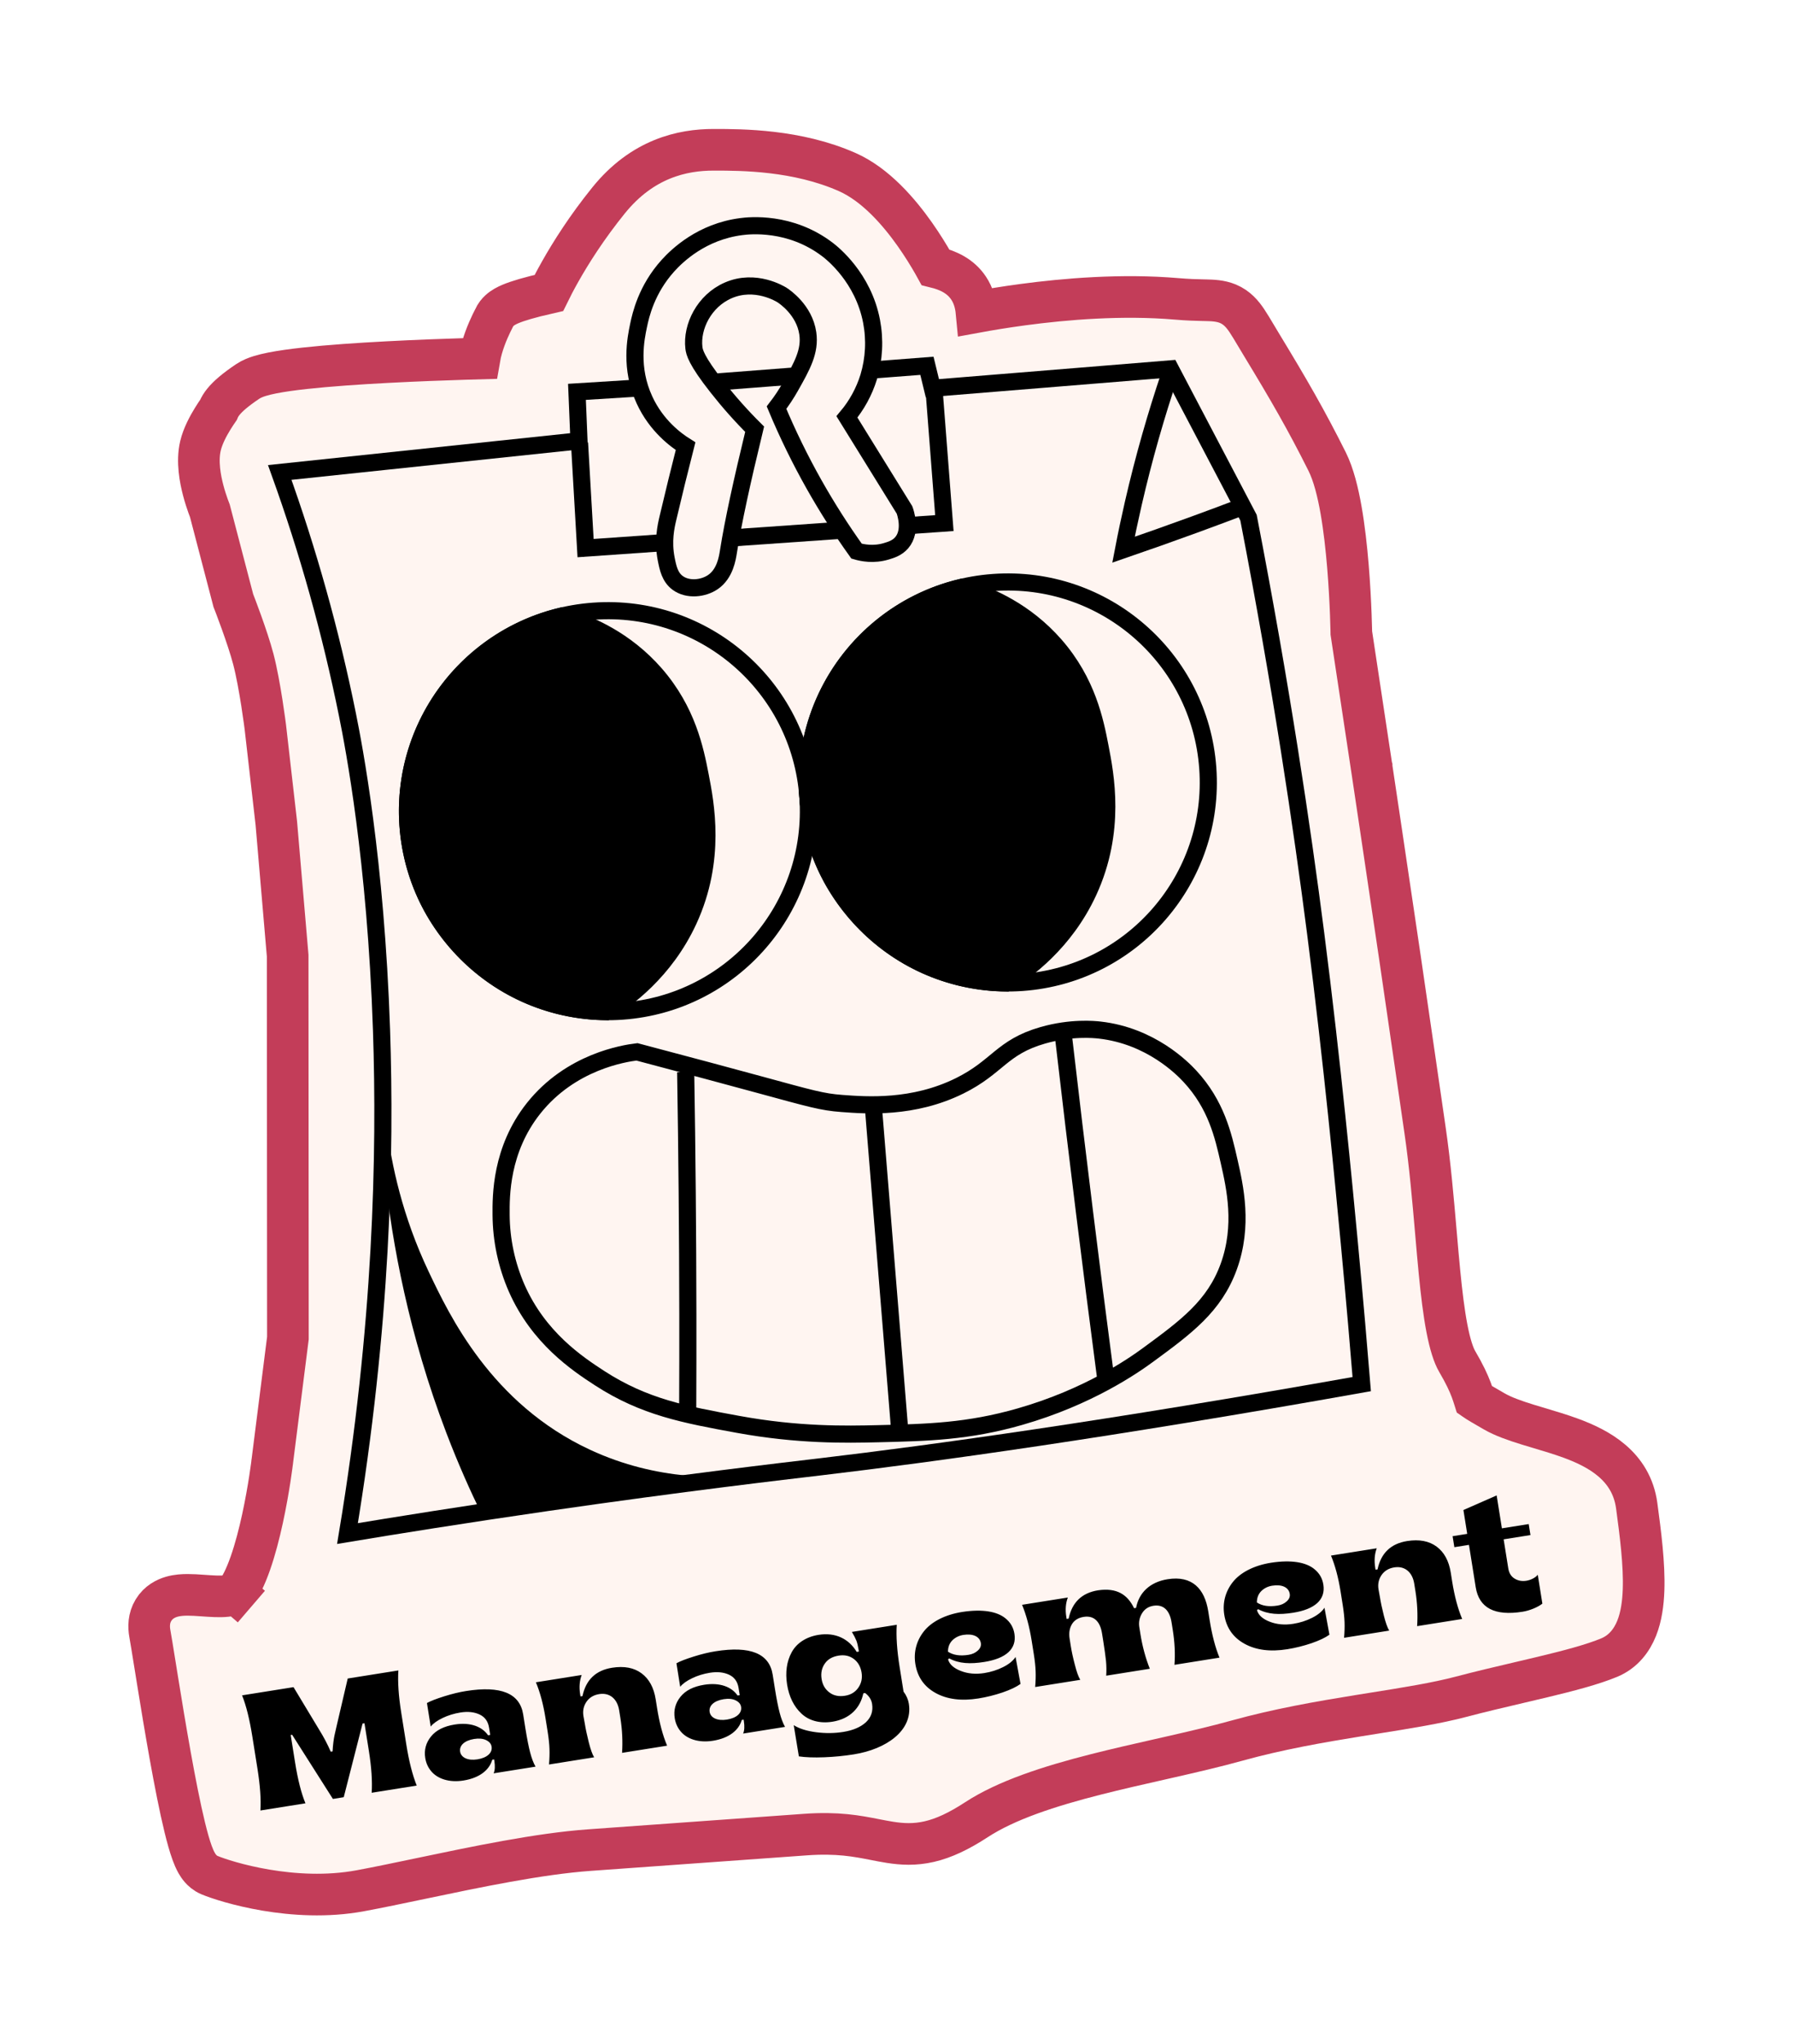 <svg width="287" height="327" viewBox="0 0 287 327" fill="none" xmlns="http://www.w3.org/2000/svg">
<g filter="url(#filter0_d_1231:4299)">
<path d="M82.462 57.899C82.418 56.331 82.814 54.781 83.605 53.426C85.934 49.527 90.709 49.244 91.17 49.224C93.834 35.926 103.759 25.751 115.862 23.67C125.039 22.098 136.387 25.026 143.004 33.522C146.382 37.859 147.575 42.426 148.052 45.234C148.506 45.156 150.714 44.828 152.7 46.272C153.601 46.935 154.299 47.836 154.716 48.874L184.935 45.511C185.604 45.249 187.709 44.526 190.134 45.321C193.907 46.557 195.081 50.358 195.187 50.721C203.456 61.461 207.076 70.459 208.807 76.086C209.527 78.423 210.179 81.022 210.421 82.007C212.136 88.954 213.256 96.034 213.769 103.171C214.549 114.043 216.484 124.801 217.652 135.638C218.716 145.474 220.322 159.649 222.589 177.238C224.014 189.169 225.439 201.101 226.864 213.032C228.499 216.528 228.024 220.582 225.655 223.363C222.823 226.687 218.634 226.614 218.081 226.589C209.844 227.845 197.356 229.749 182.132 232.096C144.454 237.897 134.392 239.53 116.752 242.155C103.236 244.167 83.795 246.978 60.004 250.131C59.773 250.238 54.78 252.493 50.193 249.372C48.752 248.389 47.596 247.043 46.842 245.47C46.087 243.897 45.76 242.153 45.895 240.414C47.83 229.749 49.173 218.985 49.919 208.171C51.078 191.436 50.418 179.164 49.053 155.303C47.639 130.609 46.865 117.963 43.609 103.251C41.289 92.767 38.187 82.472 34.327 72.452C34.343 71.48 34.515 68.208 36.995 65.431C40.792 61.175 46.538 61.96 46.994 62.03L82.462 57.899Z" fill="#FFF5F1"/>
<path d="M43.55 229.842L43.549 229.855L43.547 229.868L43.547 229.868L43.547 229.869L43.547 229.869L43.546 229.875L43.542 229.907C43.539 229.936 43.533 229.981 43.526 230.041C43.511 230.161 43.487 230.341 43.456 230.575C43.394 231.042 43.298 231.72 43.17 232.553C42.912 234.222 42.523 236.494 41.998 238.918C41.47 241.353 40.817 243.881 40.043 246.082C39.241 248.363 38.418 249.97 37.688 250.82L40.214 252.989L37.688 250.82C37.6 250.922 37.291 251.189 36.211 251.305C35.139 251.42 33.905 251.333 32.395 251.226L32.296 251.219C31.579 251.168 30.775 251.114 30.017 251.114C29.287 251.114 28.368 251.16 27.474 251.417C26.551 251.681 25.339 252.267 24.551 253.567C23.775 254.848 23.775 256.226 23.972 257.302C24.134 258.186 24.415 259.933 24.787 262.247C24.916 263.047 25.055 263.914 25.204 264.836C25.778 268.389 26.485 272.691 27.237 276.874C27.986 281.043 28.789 285.154 29.559 288.307C29.94 289.87 30.336 291.291 30.738 292.393C30.936 292.934 31.174 293.509 31.465 294.018C31.611 294.274 31.814 294.591 32.086 294.9C32.338 295.186 32.806 295.648 33.523 295.947C36.106 297.026 46.953 300.428 57.633 298.448C60.527 297.912 63.833 297.218 67.341 296.483C76.144 294.637 86.224 292.522 94.289 291.944L128.848 289.463C134.008 289.093 137.09 289.697 139.949 290.256C140.764 290.416 141.561 290.572 142.383 290.701C144.297 291.001 146.317 291.127 148.676 290.581C150.983 290.047 153.386 288.924 156.211 287.08C160.979 283.968 167.783 281.744 175.403 279.812C178.697 278.976 182.061 278.214 185.409 277.456C185.897 277.345 186.384 277.235 186.87 277.125C190.673 276.261 194.439 275.389 197.903 274.428C204.471 272.605 211.123 271.444 217.309 270.445C218.159 270.308 219.004 270.173 219.84 270.04C224.996 269.218 229.851 268.444 233.752 267.412C236.75 266.619 239.86 265.89 242.901 265.177C244.202 264.872 245.491 264.57 246.752 264.267C250.84 263.286 254.757 262.272 257.455 261.144C259.712 260.2 261.064 258.374 261.831 256.456C262.575 254.596 262.858 252.457 262.933 250.366C263.084 246.194 262.422 241.211 261.84 236.876C260.977 230.451 255.683 227.665 251.274 226.049C249.647 225.453 247.874 224.924 246.235 224.436C245.617 224.252 245.018 224.074 244.454 223.9C242.263 223.224 240.464 222.579 239.085 221.788C237.297 220.763 236.432 220.255 235.944 219.907C235.921 219.891 235.901 219.876 235.882 219.863C235.863 219.802 235.84 219.729 235.81 219.632L235.81 219.631C235.712 219.319 235.575 218.879 235.369 218.331C234.952 217.222 234.297 215.788 233.116 213.781C232.537 212.796 231.969 211.064 231.47 208.463C230.985 205.932 230.616 202.879 230.28 199.449C230.086 197.469 229.904 195.361 229.716 193.179C229.262 187.929 228.771 182.255 227.997 176.936C227.417 172.95 226.933 169.607 226.473 166.431C225.685 160.992 224.969 156.046 223.964 149.211C223.088 143.252 221.953 135.626 221.038 129.491C220.581 126.423 220.178 123.728 219.889 121.799L219.55 119.531L219.458 118.921L219.435 118.763L219.429 118.722L219.427 118.712L219.427 118.71L219.427 118.709L219.426 118.705L216.183 97.253L216.183 97.247C216.18 97.095 216.176 96.874 216.169 96.592C216.155 96.028 216.132 95.219 216.094 94.228C216.018 92.25 215.882 89.537 215.641 86.609C215.4 83.689 215.051 80.508 214.543 77.606C214.048 74.783 213.354 71.925 212.308 69.832C208.974 63.164 206.15 58.289 201.844 51.197C201.518 50.661 201.214 50.15 200.93 49.674C200.355 48.71 199.864 47.887 199.456 47.283C198.798 46.311 197.919 45.209 196.435 44.591C195.232 44.09 193.91 44.058 192.956 44.035C192.918 44.034 192.88 44.033 192.843 44.032C192.707 44.029 192.567 44.026 192.423 44.023C191.353 43.999 190.031 43.969 188.194 43.811C179.53 43.069 170.456 43.825 163.621 44.742C160.705 45.133 158.171 45.558 156.218 45.917C156.088 44.545 155.718 43.247 154.958 42.101C153.658 40.142 151.645 39.244 149.649 38.752C149.547 38.567 149.435 38.368 149.314 38.155C148.613 36.926 147.595 35.247 146.326 33.452C143.886 30.002 140.136 25.566 135.547 23.533C127.515 19.975 118.602 19.97 114.337 19.968L114.211 19.968L114.145 19.968C109.186 19.965 102.787 21.355 97.371 28.049C93.868 32.379 91.309 36.446 89.622 39.438C88.832 40.839 88.231 42.009 87.811 42.867C84.632 43.587 82.794 44.157 81.693 44.618C81.092 44.87 80.433 45.2 79.896 45.699C79.627 45.947 79.264 46.352 79.013 46.938C79.006 46.952 78.998 46.967 78.99 46.982C78.896 47.162 78.767 47.415 78.618 47.726C78.321 48.342 77.932 49.207 77.573 50.192C77.236 51.115 76.899 52.214 76.704 53.354C76.033 53.372 75.276 53.394 74.449 53.419C71.111 53.522 66.614 53.685 61.995 53.928C57.386 54.17 52.607 54.494 48.722 54.921C46.784 55.134 45.01 55.379 43.565 55.665C42.844 55.807 42.153 55.97 41.541 56.16C40.981 56.334 40.259 56.599 39.621 57.028C37.644 58.356 36.449 59.395 35.733 60.284C35.429 60.662 35.143 61.096 34.941 61.591C34.93 61.607 34.919 61.623 34.907 61.64C34.668 61.982 34.344 62.464 34 63.026C33.365 64.061 32.454 65.698 32.069 67.33C31.479 69.836 32.042 72.671 32.515 74.468C32.773 75.448 33.056 76.304 33.275 76.915C33.385 77.223 33.48 77.473 33.55 77.651C33.559 77.674 33.568 77.697 33.576 77.718L37.278 91.879L37.327 92.068L37.398 92.25L37.398 92.25L37.399 92.251L37.399 92.251L37.4 92.253L37.404 92.263L37.421 92.308C37.437 92.349 37.461 92.41 37.491 92.49C37.553 92.649 37.642 92.882 37.753 93.175C37.974 93.76 38.28 94.581 38.617 95.518C39.299 97.417 40.07 99.697 40.532 101.459C41.056 103.463 41.537 106.161 41.893 108.432C42.068 109.552 42.209 110.54 42.306 111.247C42.354 111.601 42.392 111.883 42.417 112.076C42.429 112.172 42.439 112.246 42.445 112.295L42.452 112.35L42.453 112.363L44.203 127.66L46.02 148.884L46.028 161.594L46.04 180.242L46.058 210.037L43.55 229.842Z" fill="#FFF5F1" stroke="#C33D59" stroke-width="6.659"/>
<path d="M52.834 231.998L52.834 221.665L76.106 213.31L216.484 192.665L221.93 197.221L223.19 208.309L219.419 218.045L117.346 229.821L52.834 231.998Z" fill="#FFF5F1"/>
<path d="M149.16 58.112L187.233 55.013C191.399 62.947 195.566 70.88 199.734 78.813C204.981 105.902 208.311 128.431 210.477 145.303C213.15 166.129 215.025 185.971 215.863 194.858C216.755 204.312 217.416 212.124 217.848 217.406C176.933 224.689 149.306 228.492 131.291 230.63C125.461 231.322 109.47 233.166 87.672 236.322C74.029 238.298 62.88 240.096 55.589 241.309C61.113 208.161 61.698 180.572 61.035 160.788C60.111 133.449 56.603 115.368 55.583 110.321C52.922 97.161 49.303 84.213 44.753 71.581L92.626 66.53L92.302 58.687L101.772 58.098L148.287 54.52C148.579 55.716 148.87 56.913 149.16 58.112Z" stroke="black" stroke-width="2.74" stroke-miterlimit="10"/>
<path d="M92.71 66.859L93.679 83.68L151.078 79.68L149.435 58.454" stroke="black" stroke-width="2.74" stroke-miterlimit="10"/>
<path d="M187.118 55.967C184.98 62.301 182.996 69.16 181.308 76.507C180.729 79.028 180.205 81.504 179.738 83.938C183.468 82.655 187.243 81.317 191.066 79.923C193.531 79.022 195.966 78.116 198.371 77.204" stroke="black" stroke-width="2.74" stroke-miterlimit="10"/>
<path d="M101.896 164.258C110.262 166.464 116.929 168.265 121.294 169.451C129.875 171.786 131.492 172.276 134.686 172.516C138.636 172.811 146.081 173.37 153.51 169.701C159.635 166.676 160.23 163.499 166.832 161.61C171.346 160.317 175.018 160.673 175.919 160.774C184.106 161.695 189.205 166.918 190.352 168.154C194.58 172.713 195.689 177.622 196.636 181.794C197.572 185.922 198.958 192.046 196.565 198.63C194.265 204.953 189.719 208.289 183.672 212.726C181.315 214.456 174.126 219.473 163.161 222.614C154.854 224.995 148.378 225.151 140.489 225.339C135.233 225.465 127.703 225.604 118.064 223.843C109.535 222.282 103.094 221.096 95.947 216.467C92.33 214.121 86.169 210.011 82.656 202.054C81.039 198.355 80.191 194.365 80.165 190.328C80.144 187.361 80.09 179.944 85.347 173.309C91.301 165.797 99.895 164.503 101.896 164.258Z" stroke="black" stroke-width="2.74" stroke-miterlimit="10"/>
<path d="M109.694 167.496C109.906 180.431 110.021 193.364 110.04 206.295C110.047 211.296 110.04 216.297 110.018 221.298" stroke="black" stroke-width="2.74" stroke-miterlimit="10"/>
<path d="M139.778 173.792C141.147 190.647 142.519 207.501 143.895 224.354" stroke="black" stroke-width="2.74" stroke-miterlimit="10"/>
<path d="M170.152 161.978C171.23 171.295 172.345 180.606 173.498 189.911C174.58 198.658 175.695 207.399 176.844 216.136" stroke="black" stroke-width="2.74" stroke-miterlimit="10"/>
<path d="M99.553 157.746C117.218 156.478 130.511 141.129 129.244 123.464C127.976 105.798 112.627 92.505 94.961 93.773C77.296 95.041 64.003 110.39 65.271 128.055C66.539 145.721 81.887 159.014 99.553 157.746Z" stroke="black" stroke-width="2.74" stroke-miterlimit="10"/>
<path d="M163.527 153.154C181.193 151.886 194.486 136.538 193.218 118.872C191.95 101.207 176.601 87.914 158.936 89.181C141.27 90.45 127.977 105.798 129.245 123.464C130.513 141.129 145.862 154.422 163.527 153.154Z" stroke="black" stroke-width="2.74" stroke-miterlimit="10"/>
<path d="M91.315 95.01C94.226 95.952 99.975 98.264 104.813 103.797C109.964 109.695 111.218 115.941 112.026 120.11C112.871 124.497 114.657 133.476 110.148 143.235C106.365 151.42 100.124 155.907 97.004 157.827C92.571 157.788 88.193 156.835 84.145 155.029C73.94 150.452 69.481 141.946 68.507 139.979C66.372 135.661 65.237 130.917 65.186 126.1C65.135 121.283 66.17 116.516 68.213 112.154C70.257 107.792 73.257 103.946 76.99 100.901C80.724 97.857 85.095 95.693 89.779 94.569L91.315 95.01Z" fill="black" stroke="black" stroke-width="2.74" stroke-miterlimit="10"/>
<path d="M155.288 90.418C158.199 91.36 163.948 93.673 168.785 99.206C173.941 105.103 175.19 111.349 175.994 115.519C176.839 119.906 178.625 128.884 174.116 138.643C170.332 146.829 164.092 151.315 160.971 153.236C156.538 153.197 152.16 152.244 148.111 150.438C137.908 145.861 133.445 137.355 132.476 135.387C130.341 131.069 129.205 126.325 129.155 121.508C129.104 116.69 130.139 111.923 132.183 107.561C134.226 103.198 137.227 99.352 140.961 96.308C144.695 93.264 149.067 91.1 153.752 89.978L155.288 90.418Z" fill="black" stroke="black" stroke-width="2.74" stroke-miterlimit="10"/>
<path d="M61.183 166.397C61.6 166.356 60.159 181.664 68.567 199.394C71.877 206.38 78.597 220.56 94.395 227.907C105.245 232.953 115.505 232.512 120.793 231.884L76.909 237.914C75.36 234.732 73.385 230.405 71.392 225.174C59.419 193.774 60.624 166.451 61.183 166.397Z" fill="black"/>
<path d="M109.674 67.379C108.723 71.091 107.811 74.831 106.844 78.927C106.546 80.187 106.012 82.562 106.58 85.44C106.866 86.888 107.171 88.328 108.406 89.243C110.034 90.447 112.516 90.173 114.065 89.106C115.999 87.773 116.368 85.295 116.545 84.172C117.299 79.41 118.689 73.054 120.724 64.663C118.601 62.551 116.608 60.311 114.756 57.956C111.34 53.628 111.088 52.316 111.009 51.639C110.614 48.294 112.638 44.144 116.479 42.466C120.849 40.557 124.853 43.038 125.131 43.217C125.48 43.442 128.68 45.571 129.229 49.326C129.648 52.194 128.309 54.566 126.456 57.849C125.794 59.021 125.05 60.145 124.228 61.21C125.987 65.42 127.991 69.522 130.231 73.496C132.304 77.173 134.574 80.735 137.031 84.167C137.933 84.429 139.734 84.809 141.79 84.192C142.555 83.961 143.527 83.67 144.253 82.821C145.914 80.892 144.795 77.825 144.7 77.575L135.49 62.691C137.065 60.819 138.249 58.65 138.973 56.313C139.84 53.424 139.997 50.369 139.431 47.407C138.093 40.406 133.144 36.506 132.388 35.93C126.418 31.376 119.867 32.085 118.582 32.256C112.278 33.067 108.348 36.851 106.864 38.494C103.413 42.315 102.5 46.417 102.155 48.07C101.721 50.14 100.731 54.86 103.102 59.985C105.024 64.16 108.181 66.441 109.674 67.379Z" fill="#FFF5F1" stroke="black" stroke-width="2.74" stroke-miterlimit="10"/>
<path d="M48.865 284.459C48.203 282.865 47.646 280.689 47.202 277.902L46.506 273.536L46.737 273.499L53.258 283.759L54.991 283.482L58 271.704L58.308 271.655L59.004 276.022C59.43 278.693 59.578 280.947 59.461 282.77L66.665 281.622C65.987 279.926 65.427 277.737 65.002 275.066L64.189 269.967C63.761 267.283 63.613 265.029 63.731 263.206L55.627 264.497L53.819 272.239C53.671 272.881 53.561 273.347 53.51 273.605C53.397 274.137 53.258 275.081 53.205 276.156L52.91 276.203C52.428 275.081 51.819 273.901 51.057 272.679L46.958 265.879L38.726 267.19C39.38 268.811 39.926 271.002 40.366 273.764L41.179 278.862C41.617 281.61 41.778 283.863 41.661 285.607L48.865 284.459ZM74.135 280.814C76.716 280.403 78.279 279.14 78.753 277.484L79.049 277.437L79.085 277.668C79.22 278.516 79.181 279.18 78.969 279.662L85.672 278.594C85.324 277.978 85.045 277.219 84.81 276.321C84.575 275.424 84.317 274.135 84.05 272.465L83.695 270.231C83.156 266.853 80.114 265.613 74.553 266.499C73.5 266.667 72.333 266.945 71.067 267.344C69.787 267.745 68.87 268.102 68.301 268.417L68.901 272.18C69.308 271.68 69.947 271.223 70.815 270.808C71.671 270.395 72.625 270.098 73.665 269.932C74.834 269.746 75.851 269.848 76.718 270.249C77.573 270.653 78.079 271.349 78.24 272.364L78.424 273.52L78.078 273.575C77.134 272.198 75.264 271.455 72.734 271.859C71.026 272.131 69.758 272.767 68.945 273.779C68.132 274.791 67.826 275.933 68.029 277.204C68.16 278.026 68.484 278.738 68.986 279.33C69.995 280.539 71.862 281.176 74.135 280.814ZM76.374 277.428C74.833 277.674 73.759 277.134 73.61 276.196C73.454 275.22 74.3 274.414 75.854 274.166C76.612 274.046 77.253 274.102 77.766 274.349C78.28 274.596 78.572 274.945 78.644 275.394C78.802 276.383 77.928 277.181 76.374 277.428ZM95.047 277.1C94.762 276.632 94.475 275.822 94.19 274.695C93.905 273.568 93.696 272.588 93.563 271.753L93.337 270.498C93.2 269.638 93.368 268.874 93.828 268.208C94.288 267.542 94.973 267.13 95.859 266.989C97.567 266.716 98.763 267.777 99.052 269.588L99.244 270.795C99.547 272.696 99.634 274.565 99.517 276.388L106.721 275.24C106.023 273.586 105.492 271.577 105.116 269.214L104.893 267.814C104.596 265.952 103.849 264.57 102.639 263.67C101.429 262.769 99.853 262.467 97.914 262.776C95.307 263.192 93.731 264.707 93.184 267.309L92.864 267.361L92.808 267.014C92.626 265.871 92.713 264.843 93.055 263.933L85.734 265.099C86.397 266.692 86.911 268.599 87.265 270.821L87.609 272.978C87.783 274.07 87.877 274.99 87.903 275.736C87.932 276.495 87.907 277.329 87.83 278.25L95.047 277.1ZM114.05 274.454C116.631 274.043 118.194 272.779 118.668 271.124L118.963 271.077L119 271.308C119.135 272.155 119.096 272.82 118.883 273.302L125.587 272.234C125.239 271.617 124.96 270.859 124.725 269.961C124.489 269.064 124.231 267.775 123.965 266.105L123.609 263.871C123.071 260.493 120.029 259.253 114.468 260.139C113.415 260.306 112.248 260.585 110.981 260.984C109.702 261.385 108.785 261.742 108.216 262.057L108.815 265.82C109.223 265.32 109.861 264.863 110.73 264.448C111.586 264.035 112.54 263.738 113.58 263.572C114.749 263.386 115.766 263.487 116.633 263.889C117.487 264.293 117.993 264.989 118.155 266.004L118.339 267.16L117.992 267.215C117.049 265.838 115.179 265.095 112.649 265.498C110.941 265.771 109.673 266.407 108.86 267.419C108.046 268.431 107.741 269.573 107.944 270.844C108.075 271.666 108.399 272.378 108.901 272.97C109.91 274.178 111.776 274.816 114.05 274.454ZM116.289 271.068C114.748 271.314 113.674 270.774 113.525 269.836C113.369 268.86 114.215 268.054 115.769 267.806C116.527 267.686 117.168 267.741 117.681 267.989C118.195 268.236 118.487 268.585 118.559 269.034C118.716 270.023 117.843 270.821 116.289 271.068ZM136.599 276.629C141.774 275.804 146.08 272.827 145.396 268.537C145.286 267.844 144.998 267.192 144.547 266.592L143.918 262.649C143.493 259.978 143.344 257.724 143.462 255.901L136.283 257.045C136.623 257.609 136.855 258.073 137.006 258.444C137.147 258.83 137.263 259.311 137.355 259.889L137.402 260.185L137.055 260.24C135.817 258.172 133.681 257.077 130.958 257.511C128.916 257.837 127.41 258.88 126.639 260.32C125.854 261.761 125.609 263.526 125.918 265.465C126.227 267.404 127.004 268.979 128.196 270.093C129.377 271.222 131.13 271.732 133.172 271.407C135.959 270.963 137.629 269.209 138.111 266.867L138.407 266.82C139.036 267.299 139.404 267.872 139.513 268.553C139.699 269.722 139.367 270.696 138.532 271.488C137.694 272.267 136.474 272.79 134.895 273.042C133.508 273.263 132.062 273.283 130.556 273.088C129.05 272.893 127.858 272.517 126.979 271.959L127.801 276.951C128.866 277.11 130.217 277.158 131.853 277.095C133.489 277.032 135.07 276.872 136.599 276.629ZM135.184 267.254C134.195 267.412 133.364 267.241 132.69 266.73C132.003 266.22 131.587 265.51 131.44 264.585C131.289 263.635 131.459 262.804 131.954 262.106C132.435 261.411 133.172 260.991 134.161 260.833C135.124 260.679 135.931 260.867 136.605 261.378C137.279 261.89 137.686 262.628 137.836 263.566C137.977 264.452 137.802 265.257 137.31 265.967C136.817 266.678 136.108 267.107 135.184 267.254ZM156.52 267.687C157.817 267.48 159.109 267.156 160.384 266.729C161.657 266.289 162.612 265.834 163.261 265.361L162.468 261.05C162.066 261.667 161.402 262.207 160.475 262.671C159.548 263.135 158.545 263.453 157.479 263.623C156.092 263.844 154.836 263.728 153.712 263.288C152.576 262.85 151.898 262.234 151.667 261.441L151.852 261.28C153.421 262.123 155.212 262.206 157.473 261.846C160.902 261.3 162.674 259.779 162.287 257.352C162.13 256.363 161.68 255.526 160.792 254.825C159.525 253.815 157.249 253.335 153.908 253.854C151.147 254.294 148.998 255.44 147.814 256.932C146.619 258.44 146.131 260.256 146.436 262.169C146.768 264.25 147.845 265.803 149.678 266.815C151.512 267.826 153.785 268.122 156.52 267.687ZM154.947 260.708C153.573 260.927 152.48 260.758 151.654 260.205C151.653 259.455 151.899 258.849 152.364 258.38C152.831 257.924 153.417 257.633 154.11 257.522C155.664 257.275 156.747 257.787 156.913 258.827C156.984 259.277 156.823 259.671 156.432 260.023C156.042 260.388 155.551 260.611 154.947 260.708ZM172.822 264.707C172.522 264.228 172.235 263.418 171.948 262.278C171.65 261.154 171.441 260.173 171.312 259.364L171.112 258.106C170.971 257.219 171.1 256.461 171.483 255.808C171.868 255.167 172.504 254.776 173.364 254.639C175.06 254.369 176.008 255.442 176.3 257.279L176.493 258.486C176.706 259.822 176.85 260.892 176.936 261.681C177.012 262.486 177.019 263.275 176.97 264.046L183.944 262.935C183.266 261.239 182.755 259.358 182.428 257.303L182.256 256.225C182.144 255.439 182.303 254.703 182.712 254.045C183.121 253.387 183.716 252.989 184.525 252.861C186.181 252.597 187.129 253.67 187.422 255.507L187.614 256.714C187.936 258.73 188.021 260.587 187.887 262.307L195.091 261.159C194.429 259.565 193.898 257.556 193.512 255.129L193.289 253.729C192.718 250.146 190.728 247.987 186.785 248.616C183.972 249.064 182.203 250.768 181.747 253.198L181.426 253.249C180.364 251.048 178.649 249.952 175.663 250.388C173.069 250.801 171.506 252.314 170.959 254.917L170.638 254.968L170.583 254.621C170.401 253.478 170.487 252.45 170.83 251.54L163.509 252.706C164.171 254.3 164.686 256.206 165.04 258.428L165.384 260.585C165.558 261.677 165.652 262.597 165.678 263.343C165.707 264.103 165.682 264.936 165.605 265.857L172.822 264.707ZM205.938 259.812C207.236 259.605 208.527 259.281 209.802 258.854C211.075 258.414 212.03 257.959 212.679 257.487L211.887 253.175C211.485 253.793 210.82 254.333 209.893 254.797C208.966 255.261 207.963 255.578 206.898 255.748C205.511 255.969 204.254 255.853 203.131 255.413C201.994 254.976 201.317 254.359 201.085 253.567L201.27 253.405C202.84 254.248 204.631 254.332 206.891 253.972C210.32 253.425 212.092 251.905 211.706 249.478C211.548 248.489 211.099 247.652 210.21 246.95C208.943 245.941 206.667 245.461 203.326 245.98C200.565 246.42 198.417 247.565 197.232 249.058C196.037 250.565 195.55 252.381 195.854 254.295C196.186 256.375 197.263 257.929 199.097 258.94C200.93 259.952 203.203 260.248 205.938 259.812ZM204.366 252.833C202.991 253.052 201.898 252.884 201.072 252.331C201.071 251.58 201.317 250.975 201.782 250.506C202.25 250.049 202.835 249.759 203.529 249.648C205.083 249.4 206.165 249.913 206.331 250.953C206.403 251.402 206.242 251.797 205.85 252.149C205.46 252.514 204.969 252.737 204.366 252.833ZM222.241 256.833C221.955 256.365 221.668 255.554 221.383 254.428C221.098 253.301 220.89 252.32 220.757 251.486L220.53 250.231C220.393 249.371 220.561 248.606 221.021 247.941C221.481 247.275 222.166 246.863 223.053 246.721C224.761 246.449 225.957 247.51 226.245 249.32L226.438 250.528C226.74 252.428 226.828 254.298 226.71 256.121L233.915 254.973C233.217 253.319 232.686 251.31 232.309 248.947L232.086 247.547C231.789 245.685 231.042 244.303 229.832 243.402C228.622 242.502 227.046 242.2 225.107 242.509C222.5 242.925 220.924 244.44 220.378 247.042L220.057 247.093L220.001 246.747C219.819 245.604 219.906 244.576 220.248 243.665L212.928 244.832C213.59 246.425 214.104 248.332 214.458 250.553L214.802 252.711C214.976 253.803 215.07 254.723 215.097 255.469C215.125 256.228 215.1 257.062 215.023 257.983L222.241 256.833ZM243.58 253.814C244.145 253.724 244.724 253.553 245.318 253.314C245.899 253.076 246.382 252.802 246.745 252.52L246.008 247.896C245.695 248.328 244.931 248.74 244.199 248.856C243.493 248.969 242.857 248.86 242.301 248.514C241.747 248.18 241.409 247.628 241.289 246.871L240.55 242.235L244.839 241.551L244.559 239.792L240.27 240.475L239.431 235.21L234.114 237.545L234.722 241.359L232.384 241.732L232.665 243.491L235.002 243.119L236.08 249.887C236.61 253.213 239.111 254.526 243.58 253.814Z" fill="black"/>
</g>
<defs>
<filter id="filter0_d_1231:4299" x="0.573" y="0.67" width="285.672" height="325.667" filterUnits="userSpaceOnUse" color-interpolation-filters="sRGB">
<feFlood flood-opacity="0" result="BackgroundImageFix"/>
<feColorMatrix in="SourceAlpha" type="matrix" values="0 0 0 0 0 0 0 0 0 0 0 0 0 0 0 0 0 0 127 0" result="hardAlpha"/>
<feOffset dy="3.992"/>
<feGaussianBlur stdDeviation="9.98"/>
<feComposite in2="hardAlpha" operator="out"/>
<feColorMatrix type="matrix" values="0 0 0 0 0 0 0 0 0 0 0 0 0 0 0 0 0 0 0.25 0"/>
<feBlend mode="normal" in2="BackgroundImageFix" result="effect1_dropShadow_1231:4299"/>
<feBlend mode="normal" in="SourceGraphic" in2="effect1_dropShadow_1231:4299" result="shape"/>
</filter>
</defs>
</svg>
